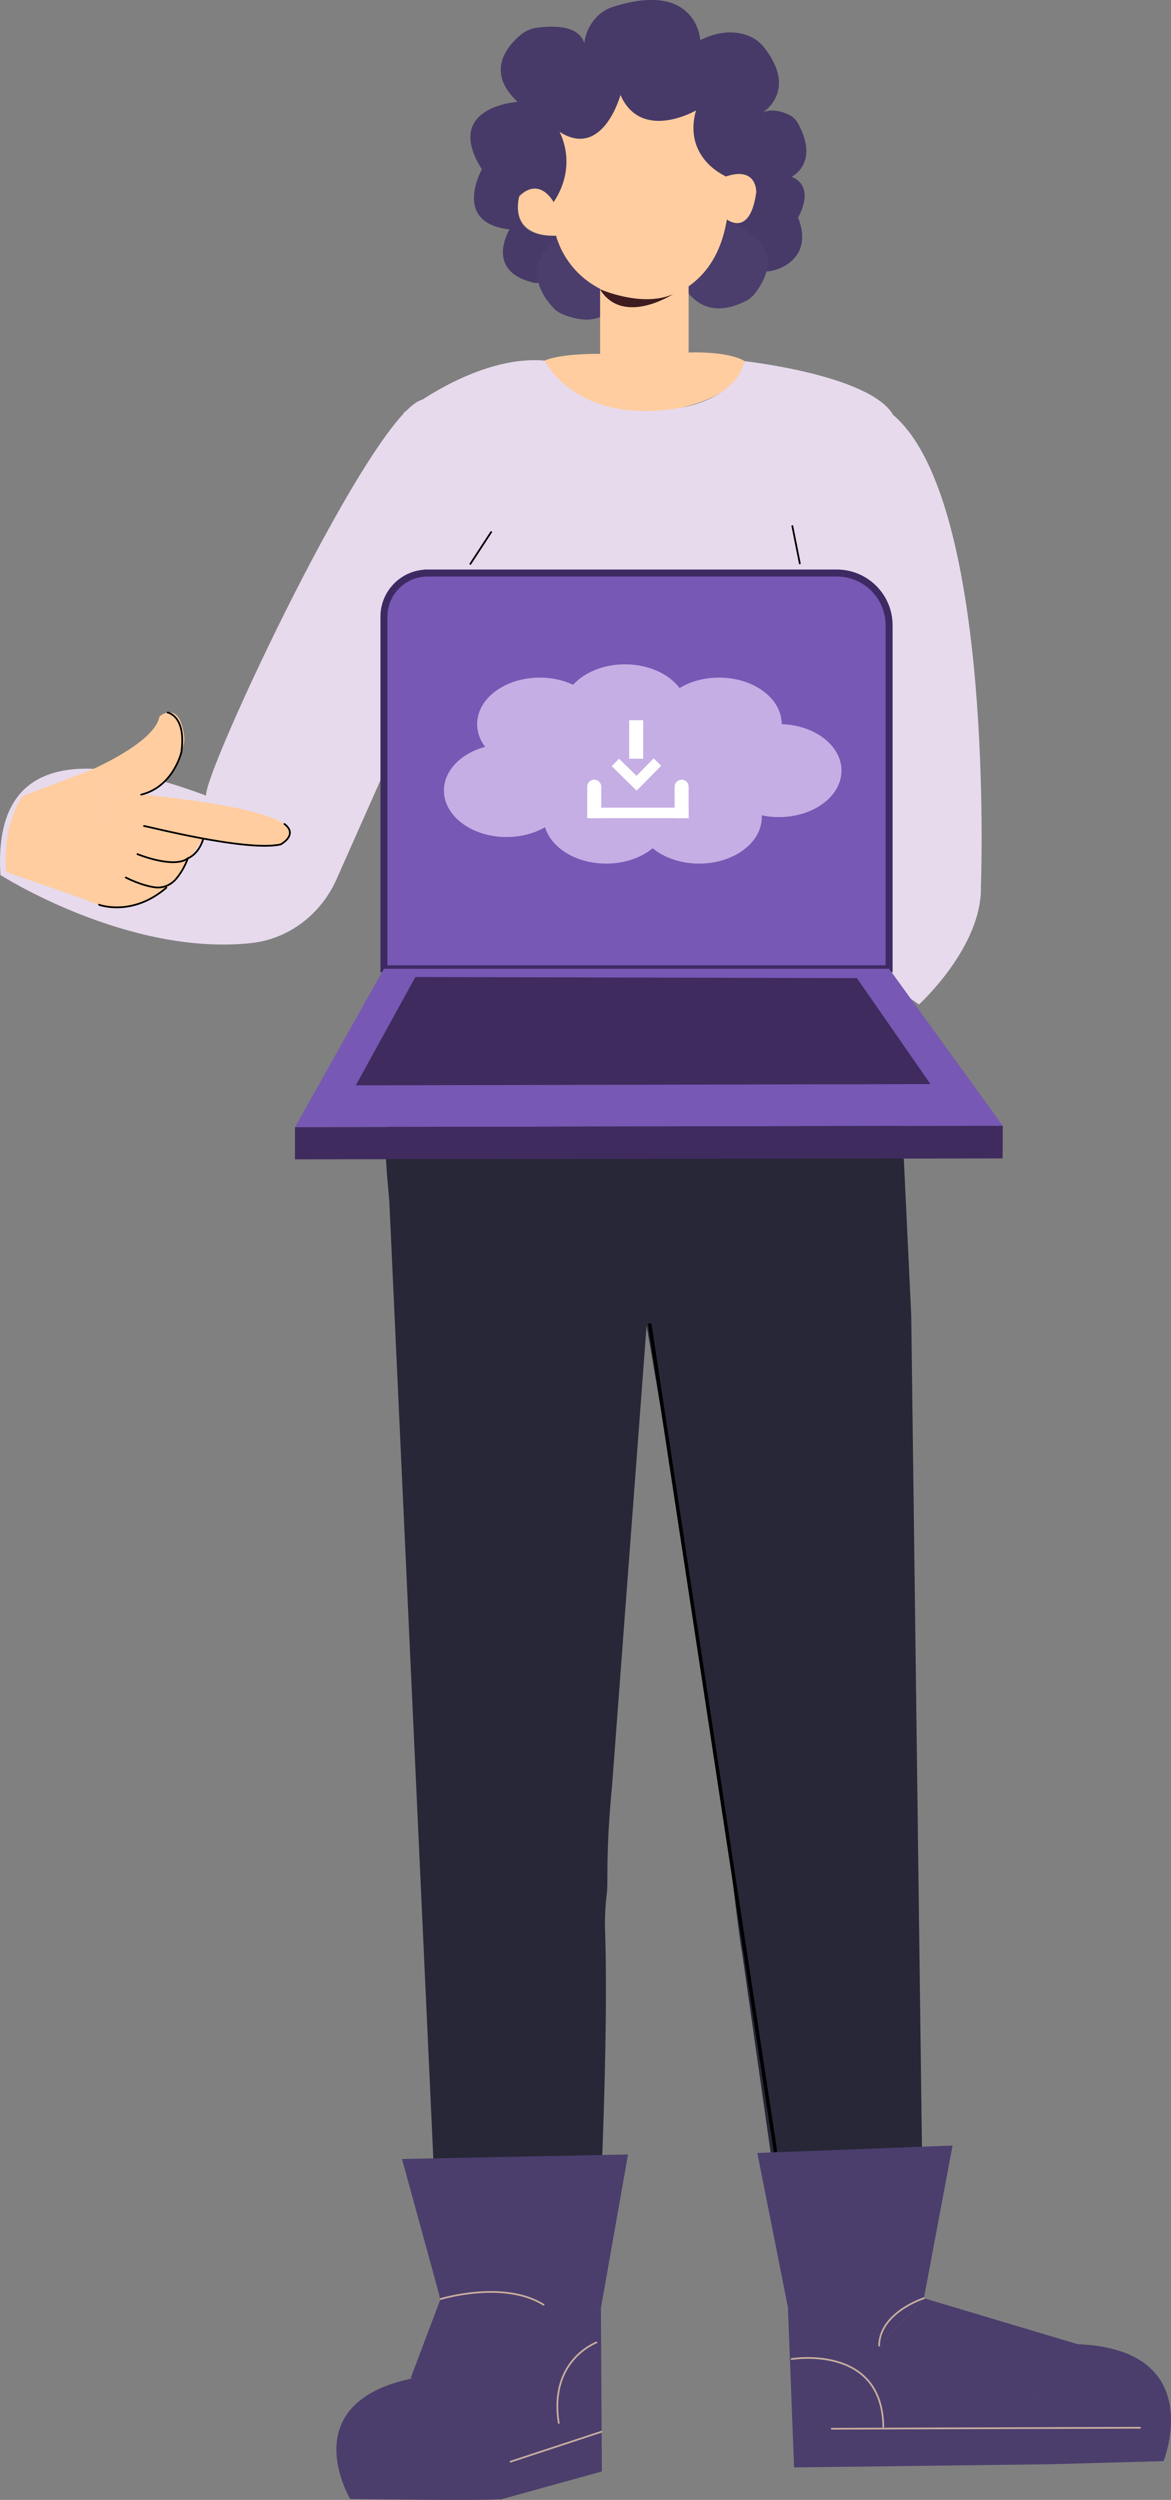 <svg width="335" height="715" viewBox="0 0 335 715" fill="none" xmlns="http://www.w3.org/2000/svg">
<rect x="0" y="0" width="335" height="715" fill="#808080" stroke="none"/>
<g clip-path="url(#clip0_131_177)">
<path d="M177.516 27.181C177.516 27.181 182.176 41.413 199.109 31.6C199.109 31.6 193.968 43.348 207.656 50.464C207.683 50.464 207.696 50.477 207.723 50.464C208.31 50.237 218.633 46.432 215.308 59.302C215.308 59.302 212.37 66.164 207.95 62.733C207.95 62.733 206.654 70.503 209.579 74.721C210.407 75.923 217.191 77.525 218.646 77.632C222.399 77.912 233.042 74.027 228.301 62.226C228.301 62.226 233.59 53.521 226.459 50.544C226.459 50.544 234.538 46.806 228.355 35.392C227.741 34.257 226.792 33.336 225.617 32.788C223.681 31.894 220.529 30.906 218.005 32.321C218.005 32.321 228.288 26.327 218.873 13.924C217.765 12.456 216.336 11.214 214.654 10.467C211.782 9.185 206.868 8.21 200.338 11.468C200.338 11.468 199.403 -5.754 175.326 1.976C173.536 2.55 171.907 3.538 170.625 4.926C168.675 7.036 166.512 10.64 167.22 15.887C167.22 15.887 170.131 5.807 153.679 7.917C151.996 8.13 150.38 8.811 149.072 9.879C145.252 13.017 138.669 20.453 148.084 29.13C148.084 29.13 126.53 30.479 137.854 48.435C137.854 48.435 129.174 63.774 145.773 65.617C145.773 65.617 138.335 77.672 152.931 80.916C152.931 80.916 161.491 81.316 161.357 73.226C161.357 73.226 159.114 69.355 159.114 67.392C159.114 67.392 145.92 68.834 148.471 56.538C148.524 56.245 148.671 55.978 148.885 55.777C150.047 54.643 154.213 51.372 158.38 57.833C158.38 57.833 165.497 49.743 160.102 37.728C160.102 37.728 171.627 46.806 177.516 27.181Z" fill="#473A68"/>
<path d="M194.822 80.315C194.822 80.315 199.657 93.345 213.652 85.922C214.506 85.468 215.254 84.814 215.868 84.053C218.339 80.956 223.614 72.625 214.546 66.818C214.546 66.818 198.121 52.947 194.809 80.302L194.822 80.315Z" fill="#4B3E6D"/>
<path d="M158.86 68.527C158.86 68.527 147.549 76.617 158.406 88.165C159.074 88.873 159.902 89.42 160.796 89.807C164.442 91.369 173.857 94.266 177.075 84C177.075 84 186.129 64.508 158.86 68.527Z" fill="#4B3E6D"/>
<path d="M158.379 57.847C158.379 57.847 154.613 50.504 148.724 55.978C148.617 56.071 148.537 56.205 148.51 56.338C148.11 57.887 146.147 67.672 159.114 67.419C159.114 67.419 162.946 85.348 186.075 86.029C186.075 86.029 204.357 85.081 207.936 62.76C207.936 62.76 214.573 68.046 216.349 54.976C216.349 54.976 216.63 47.474 207.682 50.491C207.682 50.491 195.316 45.271 199.096 31.6C199.096 31.6 183.498 40.651 177.502 27.181C177.502 27.181 172.494 45.605 160.088 37.728C160.088 37.728 165.497 47.153 158.366 57.833L158.379 57.847Z" fill="#FFCD9F"/>
<path d="M196.999 81.41H171.68V108.364H196.999V81.41Z" fill="#FFCD9F"/>
<path d="M171.64 101.208C171.64 101.208 160.65 101.008 155.815 103.131C155.815 103.131 161.958 117.723 186.45 118.096C186.45 118.096 211.702 115.814 213.024 103.291C213.024 103.291 209.232 100.447 196.706 100.821L171.653 101.195L171.64 101.208Z" fill="#FFCD9F"/>
<path d="M155.815 103.131C155.815 103.131 164.709 121.888 194.796 116.615C194.796 116.615 210.153 114.478 213.024 103.291C213.024 103.291 248.92 107.256 255.517 118.684C255.517 118.684 241.415 242.868 241.415 254.282C241.415 254.282 176.821 285.909 139.924 255.604L115.433 118.11C115.433 118.11 136.145 101.435 155.829 103.131H155.815Z" fill="#E7DAEC"/>
<path d="M262.915 287.284C262.915 287.284 281.023 270.823 280.623 253.535C280.623 253.535 284.749 143.515 255.517 118.684L242.75 170.403L243.979 274.121L262.915 287.298V287.284Z" fill="#E7DAEC"/>
<path d="M111.373 343.556L125.942 660.331L170.011 664.109C170.011 664.109 174.471 590.829 173.069 551.032C172.989 548.909 173.242 543.983 173.563 541.887C174.097 538.363 173.122 531.367 175.112 510.527L184.98 379.121C184.98 379.121 206.614 504.613 208.751 530.793C208.911 532.742 211.782 556.546 212.29 558.428L227.66 666.005L264.304 657.313L260.685 376.144L257.987 319.338L250.669 272.385L113.937 273.453L110.745 320.62C109.757 327.896 110.745 336.253 111.386 343.556H111.373Z" fill="#272737"/>
<path d="M121.108 114.252C107.1 116.481 57.97 221.387 58.972 227.555C19.791 212.963 -1.803 218.29 0.12 250.264C0.12 250.264 36.644 273.587 71.952 269.715C82.689 268.541 91.849 261.411 96.243 251.546L131.177 172.873L121.108 114.265V114.252Z" fill="#E7DAEC"/>
<path d="M122.31 163.888H239.398C247.651 163.888 254.355 170.59 254.355 178.84V277.085H109.837V176.37C109.837 169.482 115.432 163.901 122.31 163.901V163.888Z" fill="#7758B4" stroke="#3E2A63" stroke-width="2" stroke-miterlimit="10"/>
<path d="M254.355 277.085H109.837L84.384 322.395L286.872 321.982L254.355 277.085Z" fill="#7758B4"/>
<path d="M245.141 279.755L118.838 279.434L101.785 310.42L266.187 310.06L245.141 279.755Z" fill="#3F2B5E"/>
<path d="M286.872 321.982L286.832 331.327L84.384 331.58V322.395L286.872 321.982Z" fill="#3F2B5E"/>
<path d="M115.019 617.49L179.666 616.195L171.907 660.144L158.326 661.439C158.326 661.439 146.695 646.58 125.996 657.567L115.005 617.503L115.019 617.49Z" fill="#4B3E6D"/>
<path d="M142.969 714.947L172.187 706.856L171.907 660.144L158.326 661.439L141.032 689.221L142.969 714.947Z" fill="#4B3E6D"/>
<path d="M126.009 657.554L117.502 680.129C117.502 680.129 134.903 684.682 139.991 692.491L158.339 661.439C158.339 661.439 147.335 645.699 126.009 657.567V657.554Z" fill="#4B3E6D"/>
<path d="M143.636 714.68C143.476 715.374 100.196 714.733 100.196 714.733C100.196 714.733 82.542 685.402 121.762 679.568C121.762 679.568 151.863 677.78 143.636 714.693V714.68Z" fill="#4B3E6D"/>
<path d="M216.656 615.768L272.503 613.645L264.317 657.314L251.497 670.877L225.417 659.997L216.656 615.768Z" fill="#4B3E6D"/>
<path d="M307.01 670.423C307.01 670.423 288.461 684.241 299.892 704.814L332.863 703.906C332.863 703.906 346.03 671.238 307.01 670.423Z" fill="#4B3E6D"/>
<path d="M264.317 657.313L310.776 671.198C310.776 671.198 298.517 678.46 297.422 685.496L251.511 670.877L264.331 657.313H264.317Z" fill="#4B3E6D"/>
<path d="M225.417 659.997L227.166 705.708L299.879 704.8C299.879 704.8 294.818 694.134 297.408 685.496L225.417 659.997Z" fill="#4B3E6D"/>
<path d="M31.903 226.461C31.903 226.461 83.663 230.225 82.849 238.262C82.849 238.262 83.477 244.844 64.874 240.932L31.155 235.579L31.903 226.461Z" fill="#FFCD9F"/>
<path d="M25.533 220.453C25.533 220.453 44.403 212.429 45.604 204.94C45.604 204.94 51.226 199.934 52.655 210.347C52.802 211.388 52.722 212.443 52.442 213.444C51.427 217.035 48.195 225.686 40.383 227.275L31.903 226.447L25.533 220.453Z" fill="#FFCD9F"/>
<path d="M31.155 235.579L20.605 255.778L30.047 259.529C36.39 260.891 45.538 257.26 49.637 252.213L58.438 239.29L31.155 235.565V235.579Z" fill="#FFCD9F"/>
<path d="M25.533 220.453L7.158 227.408C6.651 227.595 6.223 227.956 5.956 228.41C2.578 234.164 1.255 240.999 1.71 248.769C1.736 249.129 1.977 249.45 2.31 249.57L26.348 257.967L31.169 235.565L31.916 226.447L25.547 220.453H25.533Z" fill="#FFCD9F"/>
<path d="M171.613 82.705C171.613 82.705 183.779 88.085 192.579 84.107C192.579 84.107 178.224 93.452 171.613 82.705Z" fill="#3D1B1F"/>
<path d="M126.009 657.554C126.009 657.554 144.064 652.027 155.508 659.183" stroke="#C7AD9F" stroke-width="0.5" stroke-miterlimit="10" stroke-linecap="round"/>
<path d="M172.094 695.495L146.067 704.066" stroke="#C7AD9F" stroke-width="0.5" stroke-miterlimit="10" stroke-linecap="round"/>
<path d="M170.638 669.97C170.638 669.97 156.964 675.003 159.848 692.985" stroke="#C7AD9F" stroke-width="0.5" stroke-miterlimit="10" stroke-linecap="round"/>
<path d="M185.902 378.92L221.798 615.073" stroke="black" stroke-miterlimit="10" stroke-linecap="round"/>
<path d="M134.569 161.271L140.511 152.18" stroke="black" stroke-width="0.5" stroke-miterlimit="10" stroke-linecap="round"/>
<path d="M41.211 236.246C41.919 236.246 70.35 243.656 80.272 241.52C80.272 241.52 85.453 238.796 81.367 235.659" stroke="black" stroke-width="0.5" stroke-miterlimit="10" stroke-linecap="round"/>
<path d="M39.328 244.296C39.328 244.296 49.73 248.555 53.75 245.485C53.75 245.485 56.781 244.443 58.157 239.918" stroke="black" stroke-width="0.5" stroke-miterlimit="10" stroke-linecap="round"/>
<path d="M35.989 250.985C35.989 250.985 40.316 253.254 44.362 253.788C46.646 254.082 48.903 253.121 50.385 251.359C51.493 250.05 52.762 248.128 53.75 245.471" stroke="black" stroke-width="0.5" stroke-miterlimit="10" stroke-linecap="round"/>
<path d="M47.594 253.882C37.832 262.319 28.337 258.768 28.337 258.768" stroke="black" stroke-width="0.5" stroke-miterlimit="10" stroke-linecap="round"/>
<path d="M226.485 674.709C226.485 674.709 252.418 670.343 252.699 694.093" stroke="#C7AD9F" stroke-width="0.5" stroke-miterlimit="10" stroke-linecap="round"/>
<path d="M237.956 694.641L326.146 694.36" stroke="#C7AD9F" stroke-width="0.5" stroke-miterlimit="10" stroke-linecap="round"/>
<path d="M264.317 657.313C264.317 657.313 251.644 661.359 251.497 670.877" stroke="#C7AD9F" stroke-width="0.5" stroke-miterlimit="10" stroke-linecap="round"/>
<path d="M226.672 150.457L228.809 161.138" stroke="black" stroke-width="0.5" stroke-miterlimit="10" stroke-linecap="round"/>
<path d="M47.968 203.792C47.968 203.792 53.349 204.686 51.894 215.099C51.894 215.099 49.637 225.005 40.396 227.275" stroke="black" stroke-width="0.5" stroke-miterlimit="10" stroke-linecap="round"/>
<path fill-rule="evenodd" clip-rule="evenodd" d="M173.416 247C164.86 247 157.704 242.547 155.925 236.593C152.888 238.352 149.067 239.4 144.916 239.4C135.021 239.4 127 233.445 127 226.1C127 220.354 131.908 215.459 138.782 213.6C137.329 211.678 136.5 209.461 136.5 207.1C136.5 199.755 144.521 193.8 154.416 193.8C157.925 193.8 161.198 194.549 163.961 195.843C167.183 192.317 172.626 190 178.798 190C185.501 190 191.344 192.732 194.416 196.778C197.499 194.916 201.432 193.8 205.716 193.8C215.61 193.8 223.632 199.755 223.632 207.1L223.632 207.114C233.147 207.43 240.732 213.258 240.732 220.4C240.732 227.745 232.71 233.7 222.816 233.7C221.118 233.7 219.475 233.525 217.919 233.197C217.927 233.364 217.932 233.532 217.932 233.7C217.932 241.045 209.91 247 200.016 247C194.739 247 189.994 245.306 186.716 242.611C183.437 245.306 178.693 247 173.416 247Z" fill="#C5AEE4"/>
<path d="M168 225C168 223.895 168.895 223 170 223C171.105 223 172 223.895 172 225V234H168V225Z" fill="white"/>
<path d="M193 225C193 223.895 193.895 223 195 223C196.105 223 197 223.895 197 225V234H193V225Z" fill="white"/>
<rect x="180" y="206" width="4" height="11" fill="white"/>
<rect x="169" y="231" width="28" height="3" fill="white"/>
<path fill-rule="evenodd" clip-rule="evenodd" d="M175 219.136L182.136 226.142L189.142 219.005L187.001 216.904L182.097 221.899L177.102 216.995L175 219.136Z" fill="white"/>
</g>
<defs>
<clipPath id="clip0_131_177">
<rect width="335" height="715" fill="white"/>
</clipPath>
</defs>
</svg>
